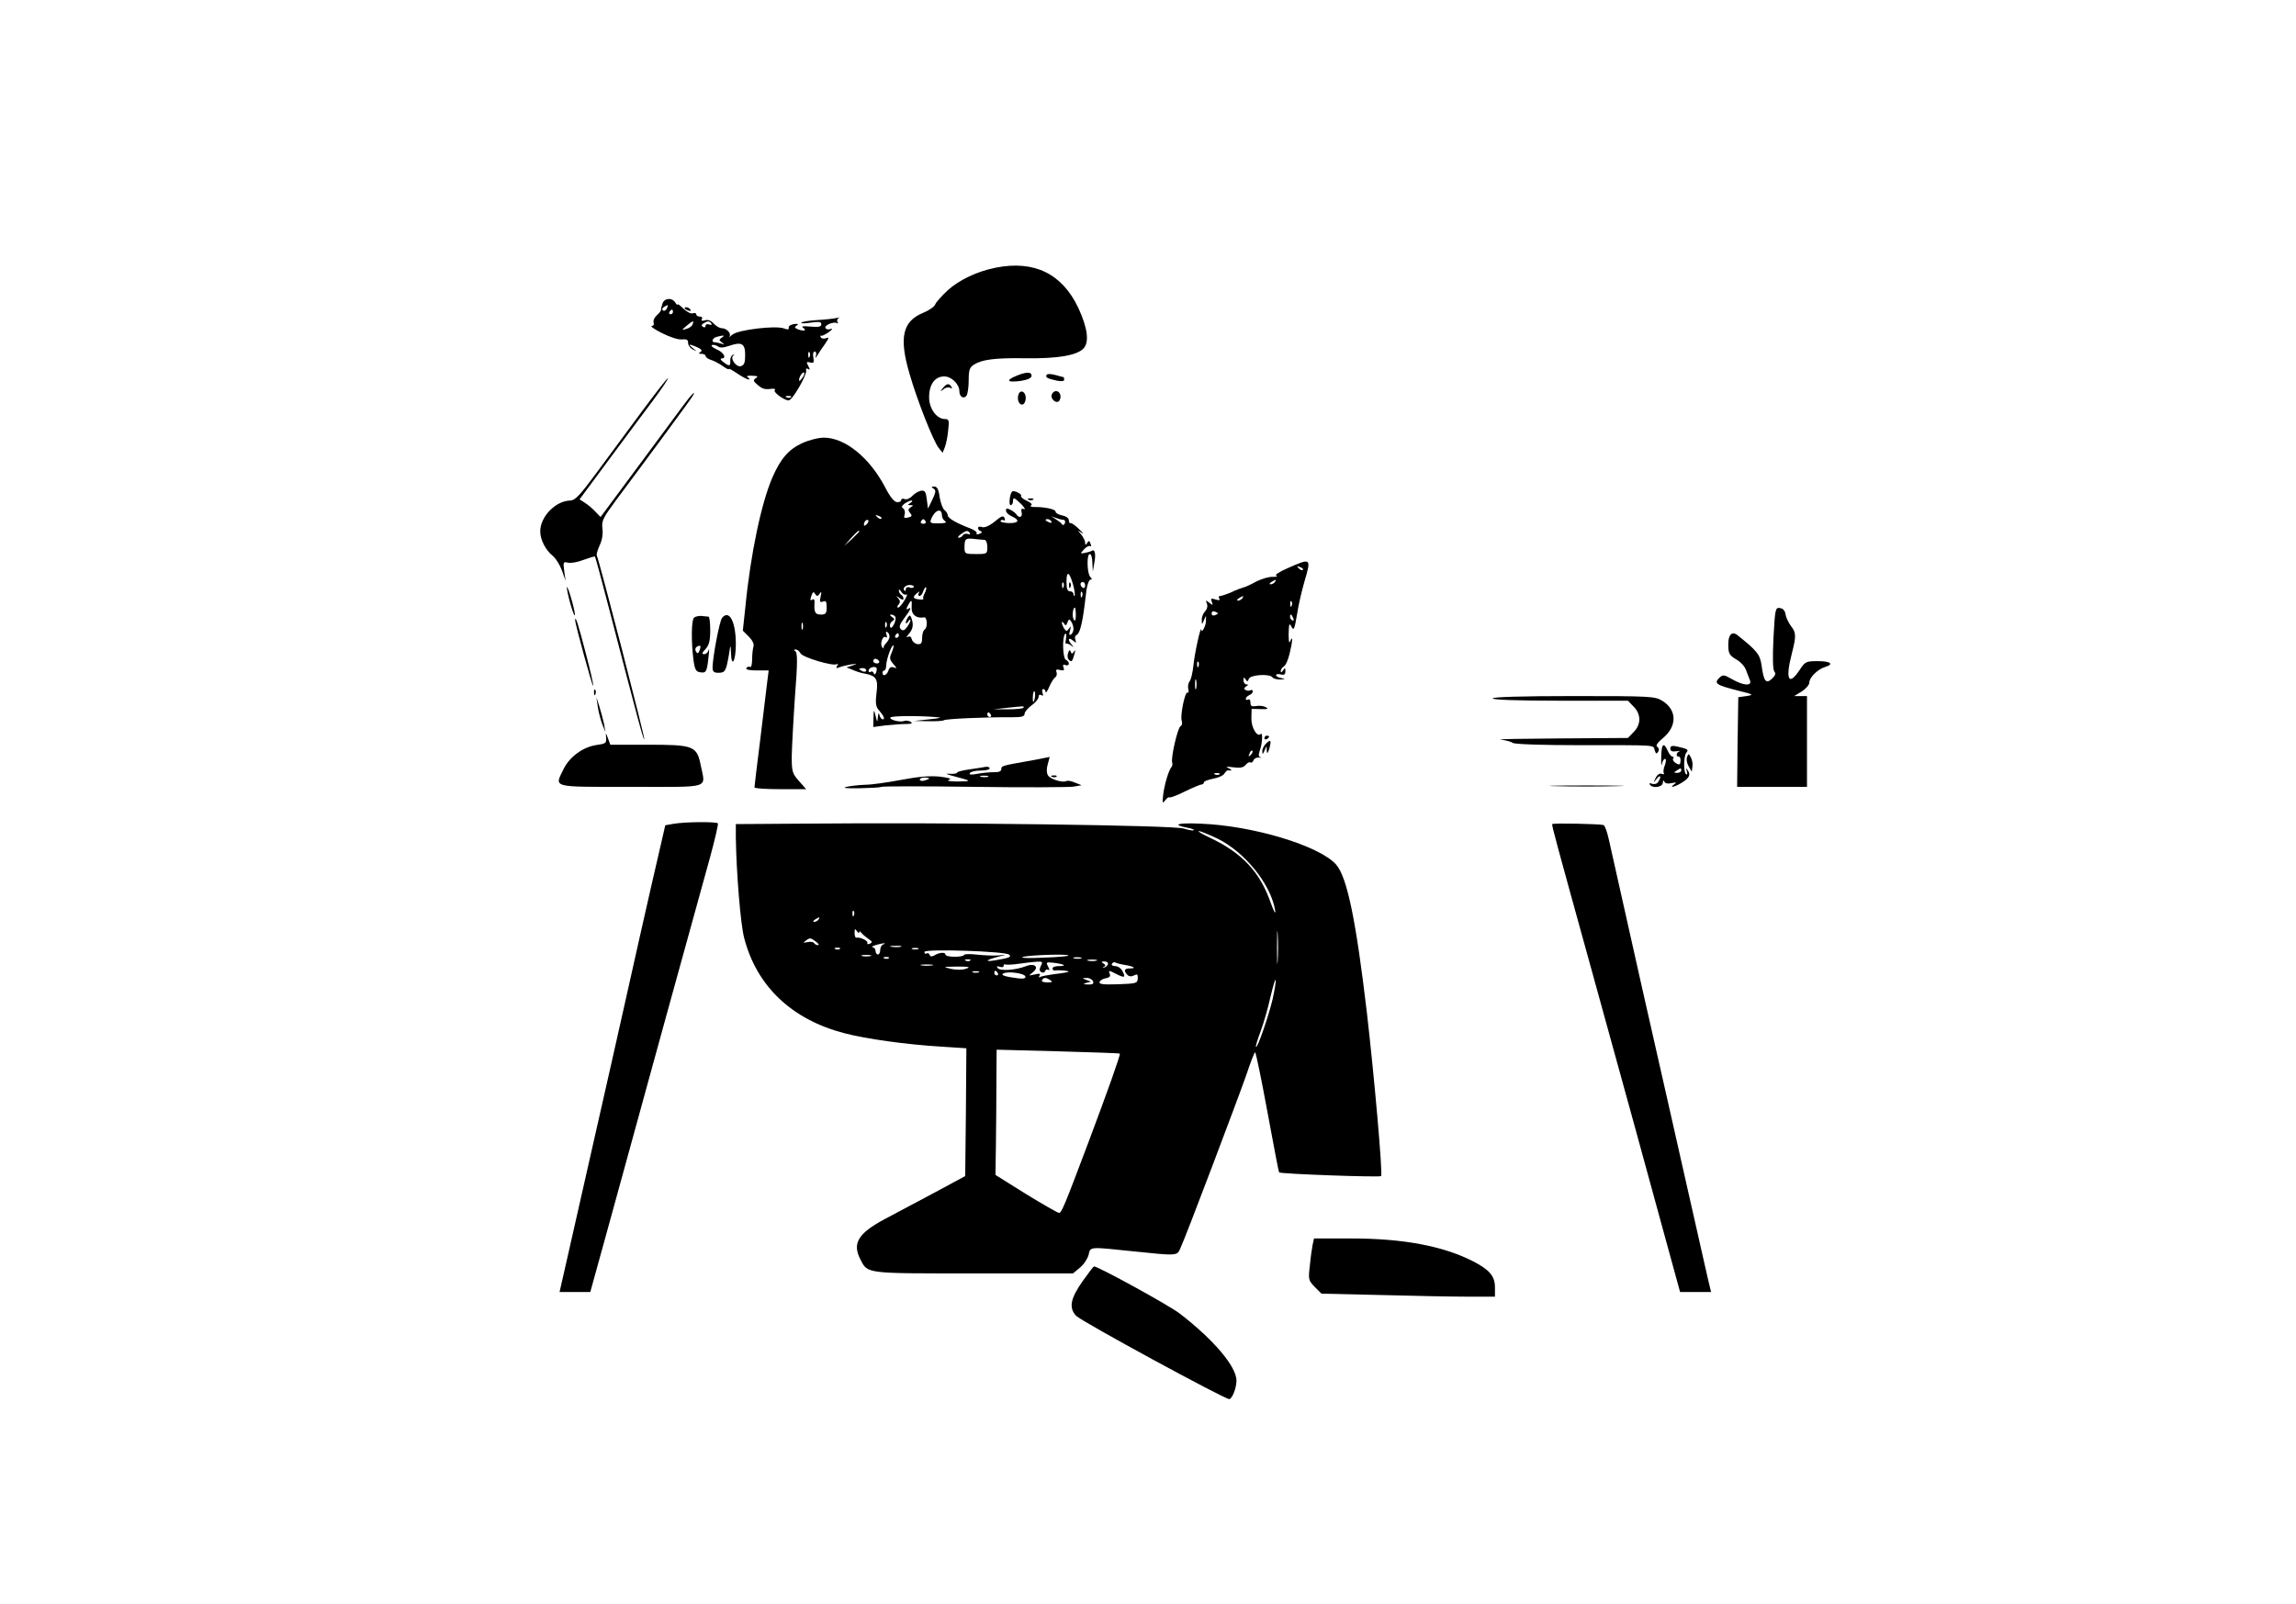<?xml version="1.0" standalone="no"?>
<!DOCTYPE svg PUBLIC "-//W3C//DTD SVG 20010904//EN"
 "http://www.w3.org/TR/2001/REC-SVG-20010904/DTD/svg10.dtd">
<svg version="1.0" xmlns="http://www.w3.org/2000/svg"
 width="986pt" height="689pt" viewBox="0 0 986 689"
 preserveAspectRatio="xMidYMid meet">

<g transform="translate(0,689) scale(0.1,-0.1)"
fill="#000000" stroke="none">
<path d="M4275 5740 c-79 -16 -155 -52 -204 -96 -27 -25 -52 -53 -55 -62 -3
-9 -27 -26 -52 -36 -88 -36 -104 -106 -58 -262 32 -112 102 -289 125 -318 l17
-21 10 25 c5 14 12 46 14 73 5 41 3 47 -14 47 -35 0 -68 44 -68 93 0 56 25 90
65 90 31 0 65 -33 65 -64 0 -24 20 -35 31 -18 5 8 9 38 9 66 0 44 4 55 23 67
35 22 92 29 221 27 136 -2 219 12 248 41 27 27 19 88 -21 175 -70 148 -190
206 -356 173z"/>
<path d="M2845 5586 c-4 -12 -7 -24 -6 -27 0 -4 -8 -14 -19 -24 -10 -9 -16
-23 -13 -31 3 -8 -1 -14 -8 -14 -8 -1 12 -15 44 -31 34 -17 70 -29 85 -27 21
2 27 -1 27 -15 0 -10 9 -23 20 -28 20 -10 20 -10 1 5 -24 19 -17 20 19 4 18
-8 22 -14 13 -20 -10 -6 -8 -8 5 -8 9 0 17 -4 17 -9 0 -5 10 -13 23 -17 12 -3
34 -15 50 -26 15 -11 27 -17 27 -13 0 3 17 -6 37 -20 21 -14 42 -25 48 -25 5
0 4 4 -3 9 -9 5 -3 8 18 7 24 -1 28 -3 16 -10 -12 -9 -12 -13 6 -28 22 -19 31
-22 63 -18 11 1 17 -2 12 -6 -8 -8 40 -44 60 -44 16 0 79 110 75 129 -2 8 1
10 8 6 9 -6 9 -2 1 13 -9 17 -8 19 8 15 15 -4 18 0 14 21 -3 15 -1 26 6 26 5
0 8 -8 5 -17 -4 -14 -2 -13 7 2 7 11 21 33 33 49 17 25 17 29 3 23 -9 -3 -19
-2 -22 4 -4 5 -3 8 2 7 4 -2 19 6 33 16 14 10 17 16 8 13 -10 -4 -20 -2 -23 4
-7 11 35 29 49 21 5 -3 6 0 2 6 -3 5 0 13 6 16 7 3 3 3 -9 0 -13 -3 -50 -7
-84 -9 -34 -2 -64 -7 -68 -11 -3 -4 15 -4 40 0 36 5 46 4 46 -7 0 -11 -12 -13
-46 -10 -34 3 -42 2 -31 -6 17 -12 1 -15 -25 -5 -13 6 -14 9 -3 16 9 6 5 8
-12 6 -14 -2 -24 -9 -23 -15 2 -9 -4 -10 -20 -4 -35 14 -197 -6 -221 -26 -12
-10 -18 -14 -14 -9 11 12 -11 36 -32 36 -9 0 -25 9 -35 20 -12 13 -25 18 -38
14 -13 -4 -17 -2 -13 5 4 6 0 11 -8 11 -9 0 -16 4 -16 10 0 5 -7 7 -15 4 -8
-3 -25 6 -40 20 -14 14 -25 22 -25 18 0 -4 -5 0 -10 8 -14 23 -47 20 -55 -4z
m19 -21 c-4 -8 -11 -12 -16 -9 -6 4 -5 10 3 15 19 12 19 11 13 -6z m26 -15 c0
-5 -5 -10 -11 -10 -5 0 -7 5 -4 10 3 6 8 10 11 10 2 0 4 -4 4 -10z m84 -54
c-3 -8 -15 -16 -27 -19 -21 -6 -21 -6 2 14 28 23 32 24 25 5z m81 4 c3 -6 -1
-7 -9 -4 -9 3 -16 1 -16 -6 0 -6 -5 -8 -11 -4 -8 4 -7 9 2 15 18 11 26 11 34
-1z m45 -60 c-13 -9 -13 -11 0 -21 13 -9 12 -10 -3 -5 -10 3 -23 6 -28 6 -16
0 -10 18 9 23 30 8 37 7 22 -3z m100 -75 c0 -33 -4 -44 -19 -48 -21 -5 -49 37
-30 47 5 2 4 3 -3 2 -7 -2 -12 -13 -12 -24 2 -26 -4 -27 -30 -7 -11 8 -14 15
-8 15 24 0 11 26 -20 39 -18 8 -27 16 -20 19 7 2 18 -1 25 -6 8 -7 24 -6 47 2
55 19 70 11 70 -39z m277 -7 c-3 -8 -6 -5 -6 6 -1 11 2 17 5 13 3 -3 4 -12 1
-19z m-29 -88 c-7 -10 -14 -18 -15 -16 -6 6 9 36 18 36 5 0 4 -9 -3 -20z m-51
-86 c-3 -3 -12 -4 -19 -1 -8 3 -5 6 6 6 11 1 17 -2 13 -5z"/>
<path d="M2940 5566 c0 -2 7 -7 16 -10 8 -3 12 -2 9 4 -6 10 -25 14 -25 6z"/>
<path d="M4361 5274 c-44 -19 -34 -28 24 -20 29 5 45 12 45 22 0 18 -25 17
-69 -2z"/>
<path d="M4495 5280 c-7 -11 2 -16 43 -25 20 -4 32 -3 32 4 0 6 -1 11 -3 11
-1 0 -17 4 -34 9 -18 5 -35 6 -38 1z"/>
<path d="M2756 5122 c-60 -81 -148 -200 -195 -264 -70 -95 -91 -117 -111 -118
-64 -1 -130 -69 -130 -133 0 -35 23 -80 53 -104 13 -10 31 -39 40 -63 l16 -45
-6 42 c-5 39 -4 41 16 36 12 -3 42 2 67 12 25 9 47 16 49 14 2 -2 28 -98 58
-214 126 -484 150 -575 154 -571 4 4 -195 774 -204 789 -3 4 3 24 12 44 11 23
15 49 12 73 -4 33 2 45 62 126 130 174 318 429 325 442 19 31 -6 7 -40 -40
-21 -29 -110 -149 -197 -266 l-158 -213 -22 23 c-12 13 -32 30 -45 38 l-23 15
122 165 c67 91 154 207 192 258 38 51 68 95 65 97 -2 2 -52 -62 -112 -143z"/>
<path d="M4049 5223 c-13 -16 -12 -17 3 -5 9 8 23 10 29 6 8 -4 9 -3 5 4 -10
17 -21 15 -37 -5z"/>
<path d="M4374 5196 c-8 -22 3 -49 19 -43 6 2 12 14 12 27 0 27 -22 39 -31 16z"/>
<path d="M4517 5196 c-8 -21 22 -44 33 -26 10 17 2 40 -15 40 -7 0 -15 -6 -18
-14z"/>
<path d="M3444 4986 c-58 -27 -92 -67 -127 -147 -47 -108 -94 -329 -116 -556
l-11 -102 26 -26 c15 -15 23 -32 20 -41 -3 -9 -6 -34 -6 -55 0 -22 -4 -38 -9
-34 -5 3 -12 1 -16 -5 -4 -6 13 -10 45 -10 l51 0 -6 -47 c-3 -27 -17 -138 -30
-248 -14 -110 -25 -203 -25 -207 0 -5 50 -8 111 -8 l111 0 -31 35 c-29 33 -31
41 -31 108 1 40 7 155 14 257 11 139 11 187 2 192 -8 6 -8 8 1 8 7 0 16 -7 21
-17 10 -17 139 -56 156 -46 5 4 6 1 1 -7 -6 -10 -4 -12 11 -6 10 4 33 9 49 12
28 3 28 3 5 -5 l-25 -8 28 -11 c15 -7 39 -14 53 -16 47 -9 56 -24 48 -83 -5
-40 -3 -58 8 -71 23 -26 30 -42 19 -42 -5 0 -12 8 -14 18 -3 12 -5 10 -7 -8
-2 -24 -3 -24 -10 5 -7 29 -8 29 -9 -9 l-1 -39 53 7 c28 3 68 6 87 6 24 0 31
3 21 9 -8 5 -20 7 -28 4 -17 -7 -65 5 -59 15 4 7 117 8 191 2 34 -3 30 -4 -25
-10 l-65 -7 61 -1 c33 -1 64 1 67 4 6 6 179 14 295 13 39 0 52 3 52 15 0 8 14
24 30 36 17 12 30 28 30 36 0 9 5 12 12 8 8 -5 9 -2 5 9 -3 10 -2 17 3 17 6 0
10 -6 10 -12 1 -7 8 3 16 22 8 19 20 37 26 41 6 4 8 14 5 22 -4 11 0 13 15 9
17 -4 20 -2 15 11 -4 11 -2 14 9 10 7 -3 14 0 14 6 0 7 -6 14 -12 16 -15 6
-17 100 -4 112 5 5 6 -5 4 -20 -3 -15 -3 -25 0 -22 3 2 12 -1 21 -7 13 -10 14
-10 4 2 -19 21 -16 35 4 19 15 -12 16 -12 11 3 -4 9 -1 18 6 21 12 5 23 45 33
122 2 17 6 49 9 73 4 23 11 42 17 42 7 0 7 4 -1 12 -14 14 -16 98 -2 98 6 0
11 -17 11 -37 l2 -38 6 35 c8 39 3 63 -10 54 -5 -3 -19 -7 -30 -9 -21 -4 -21
-4 -4 15 10 11 22 17 26 14 5 -3 6 2 2 11 -5 13 -7 14 -14 3 -7 -11 -9 -10 -9
1 0 8 -8 24 -17 35 -17 20 -17 20 2 7 11 -8 7 -1 -10 15 -16 16 -33 28 -37 27
-5 -2 -8 4 -8 12 0 9 -12 18 -30 21 -16 4 -28 11 -27 16 2 10 -48 21 -92 20
-13 0 -19 3 -13 7 7 4 -1 12 -19 20 -16 7 -27 17 -24 21 5 8 -33 26 -39 18
-10 -11 -15 -58 -6 -58 5 0 10 7 10 15 0 21 5 19 36 -11 14 -15 19 -24 11 -21
-11 4 -13 0 -10 -14 6 -20 -11 -27 -22 -9 -3 5 -15 15 -26 20 -14 8 -19 7 -19
-3 0 -8 11 -19 25 -25 37 -17 30 -30 -14 -29 -22 1 -37 5 -34 10 2 4 9 5 14 2
5 -3 6 1 3 9 -5 13 -13 10 -43 -15 -24 -19 -44 -27 -54 -23 -9 3 -17 2 -17 -4
0 -6 5 -12 12 -14 7 -3 5 -7 -6 -11 -9 -4 -15 -3 -12 2 3 5 -9 14 -27 21 -58
22 -97 44 -97 56 0 6 -6 17 -14 23 -8 6 -17 32 -21 56 -4 33 -11 45 -23 45
-13 0 -14 -2 -3 -9 11 -7 10 -15 -5 -47 l-19 -39 -5 40 c-4 33 -8 39 -25 37
-11 -2 -28 -12 -38 -23 -9 -10 -24 -16 -32 -13 -8 4 -15 1 -15 -4 0 -6 -8 -10
-18 -9 -12 1 -30 23 -50 62 -67 129 -173 215 -264 215 -24 0 -66 -11 -94 -24z
m466 -256 c-13 -9 -13 -10 0 -10 13 0 13 -2 1 -9 -12 -8 -12 -13 -3 -24 10
-12 9 -16 -8 -20 -17 -4 -20 -2 -15 13 3 10 0 22 -6 26 -9 5 -7 11 6 21 11 7
24 13 29 13 6 0 4 -5 -4 -10z m135 -54 c0 -9 6 -20 14 -25 9 -6 -1 -9 -27 -9
-34 -1 -40 2 -34 16 15 41 47 53 47 18z m-260 -14 c-3 -3 -11 0 -18 7 -9 10
-8 11 6 5 10 -3 15 -9 12 -12z m782 -5 c6 0 9 -7 6 -15 -3 -7 -9 -10 -12 -4
-3 5 -15 14 -26 21 l-20 13 20 -7 c11 -4 25 -8 32 -8z m-845 -19 c-7 -7 -12
-8 -12 -2 0 6 3 14 7 17 3 4 9 5 12 2 2 -3 -1 -11 -7 -17z m253 12 c3 -5 -1
-10 -10 -10 -9 0 -13 5 -10 10 3 6 8 10 10 10 2 0 7 -4 10 -10z m540 0 c3 -6
-1 -7 -9 -4 -18 7 -21 14 -7 14 6 0 13 -4 16 -10z m-825 -43 c0 -2 -15 -16
-32 -33 l-33 -29 29 33 c28 30 36 37 36 29z m475 -7 c3 -5 0 -7 -8 -4 -8 3
-18 1 -22 -5 -3 -6 -11 -11 -18 -11 -6 0 -2 7 9 15 23 17 31 18 39 5z m63 -29
c7 -1 12 -14 12 -31 0 -29 -1 -30 -49 -30 -46 0 -49 1 -49 28 0 38 4 41 41 37
17 -2 38 -4 45 -4z m381 -195 c6 -22 8 -42 6 -45 -3 -2 -5 1 -5 7 0 7 -7 12
-15 12 -11 0 -15 11 -15 42 0 49 13 42 29 -16z m-42 -8 c-3 -8 -6 -5 -6 6 -1
11 2 17 5 13 3 -3 4 -12 1 -19z m93 6 c0 -8 -4 -12 -10 -9 -5 3 -10 10 -10 16
0 5 5 9 10 9 6 0 10 -7 10 -16z m-736 -6 c-3 -4 -11 -5 -19 -1 -8 3 -15 -1
-15 -8 0 -7 -3 -10 -6 -6 -10 10 6 26 26 24 10 -1 17 -5 14 -9z m47 -26 c-6
-11 -8 -21 -6 -24 3 -3 -4 -4 -15 -3 -29 2 -33 10 -13 26 11 9 14 10 9 2 -4
-7 -3 -13 3 -13 5 0 13 9 16 21 4 11 9 18 12 16 2 -3 0 -14 -6 -25z m-79 -6
c6 4 3 -7 -8 -25 -10 -17 -22 -31 -27 -31 -5 0 -5 6 2 13 8 10 7 17 -2 27 -10
12 -9 12 6 1 10 -8 17 -9 17 -3 0 6 -4 14 -10 17 -5 3 -10 12 -10 18 0 7 5 4
11 -6 6 -9 15 -14 21 -11z m-372 4 c8 11 9 8 4 -13 -5 -22 -3 -26 10 -21 13 5
16 0 16 -25 0 -26 -4 -31 -25 -31 -25 0 -30 11 -27 53 1 10 -3 15 -8 12 -12
-7 -12 -3 -4 20 5 13 9 14 15 3 7 -11 11 -10 19 2z m1127 -12 c-3 -8 -6 -5 -6
6 -1 11 2 17 5 13 3 -3 4 -12 1 -19z m-732 -48 c-2 -30 21 -48 53 -42 14 3 17
-44 2 -53 -5 -3 -10 -19 -10 -35 0 -22 -4 -28 -19 -27 -11 1 -22 10 -25 20 -3
12 -9 16 -18 11 -7 -4 -5 2 5 13 18 21 21 40 11 68 -5 13 -8 14 -15 3 -5 -7
-9 -17 -9 -23 0 -5 5 -3 10 5 5 8 10 11 10 5 -1 -5 -7 -19 -15 -29 -11 -15
-18 -17 -27 -8 -8 8 -5 20 15 46 28 37 34 52 16 40 -8 -4 -8 0 0 15 15 28 18
27 16 -9z m705 -32 c0 -23 -3 -29 -9 -19 -8 12 -4 51 5 51 2 0 4 -15 4 -32z
m-775 -8 c3 -5 0 -20 -6 -32 -9 -16 -14 -19 -17 -9 -2 7 2 17 9 22 12 8 12 11
-1 19 -9 6 -10 10 -3 10 6 0 15 -4 18 -10z m765 -52 c0 -9 -5 -20 -11 -24 -8
-4 -9 1 -4 17 5 19 4 21 -4 9 -10 -13 -12 -13 -21 0 -5 8 -10 20 -10 25 0 6 4
4 9 -3 6 -11 10 -10 15 4 6 16 8 16 16 4 6 -8 10 -23 10 -32z m-1163 0 c-3 -7
-5 -2 -5 12 0 14 2 19 5 13 2 -7 2 -19 0 -25z m360 10 c-3 -8 -6 -5 -6 6 -1
11 2 17 5 13 3 -3 4 -12 1 -19z m13 -43 c0 -7 -7 -20 -15 -28 -8 -8 -12 -17
-10 -21 3 -3 1 -3 -5 2 -13 10 -1 54 13 45 6 -4 8 0 4 11 -4 10 -3 15 3 11 6
-3 10 -12 10 -20z m40 5 c0 -5 -5 -10 -11 -10 -5 0 -7 5 -4 10 3 6 8 10 11 10
2 0 4 -4 4 -10z m-31 -74 c-10 -22 -9 -29 7 -48 16 -18 17 -21 2 -15 -11 4
-19 0 -23 -14 -7 -20 -25 -27 -25 -9 0 6 3 10 8 10 4 0 8 11 8 25 2 28 24 88
31 82 2 -3 -2 -16 -8 -31z m-54 -36 c3 -5 -1 -10 -9 -10 -9 0 -16 5 -16 10 0
6 4 10 9 10 6 0 13 -4 16 -10z m-12 -47 c-4 -11 -8 -13 -11 -5 -2 7 -8 10 -13
6 -5 -3 -9 -1 -9 5 0 11 21 20 32 14 4 -2 4 -11 1 -20z m-43 7 c0 -5 -7 -7
-15 -4 -8 4 -15 8 -15 10 0 2 7 4 15 4 8 0 15 -4 15 -10z m725 -110 c-1 -11
-4 -22 -7 -25 -4 -5 -4 34 1 43 4 8 7 -1 6 -18z m-50 -50 c-2 -4 -32 -7 -67
-7 l-63 0 55 6 c76 8 80 9 75 1z m-140 -30 c3 -5 1 -10 -4 -10 -6 0 -11 5 -11
10 0 6 2 10 4 10 3 0 8 -4 11 -10z"/>
<path d="M4591 4374 c0 -11 3 -14 6 -6 3 7 2 16 -1 19 -3 4 -6 -2 -5 -13z"/>
<path d="M4418 4743 c7 -3 16 -2 19 1 4 3 -2 6 -13 5 -11 0 -14 -3 -6 -6z"/>
<path d="M5531 4450 c-37 -16 -58 -30 -50 -33 8 -3 1 -5 -16 -5 -16 1 -49 -9
-72 -21 -23 -13 -48 -24 -55 -25 -7 -2 -30 -10 -50 -20 -21 -9 -42 -16 -48
-16 -6 0 -8 -5 -4 -11 4 -8 -1 -9 -16 -4 -19 6 -22 4 -16 -10 6 -16 4 -16 -11
-4 -15 12 -16 12 -10 -4 4 -11 1 -24 -8 -33 -8 -9 -15 -25 -14 -37 0 -21 1
-21 9 -2 l9 20 0 -20 c1 -21 -18 -58 -20 -40 -2 21 -29 -102 -34 -154 -3 -29
-10 -60 -16 -67 -6 -8 -9 -23 -6 -34 3 -11 1 -18 -3 -15 -11 7 -33 -101 -25
-122 3 -9 1 -20 -6 -23 -12 -8 -42 -138 -35 -156 2 -6 1 -15 -4 -20 -11 -13
-30 -75 -35 -120 -4 -34 -3 -37 9 -22 7 10 15 15 18 13 3 -3 32 8 66 25 33 16
66 30 71 30 6 0 11 4 11 9 0 5 18 12 40 16 22 4 44 14 48 22 5 8 12 14 15 14
19 -3 20 1 2 10 -14 6 -9 7 21 3 30 -4 44 -1 53 10 7 9 17 14 21 11 4 -3 10 1
13 9 3 8 14 13 24 12 10 -2 13 -1 6 1 -9 3 -9 11 -3 29 11 28 14 81 4 71 -15
-15 -40 26 -40 66 l1 42 39 -1 c30 -1 35 1 22 8 -10 6 -29 8 -42 5 -19 -3 -24
0 -24 15 0 11 -4 16 -10 13 -5 -3 -10 -2 -10 3 0 6 7 12 15 16 8 3 15 10 15
16 0 6 -4 8 -10 5 -5 -3 -15 -3 -21 1 -8 4 -7 9 2 15 10 6 11 9 2 9 -7 0 -13
8 -13 18 0 13 2 14 9 4 7 -11 9 -11 14 2 7 18 91 23 102 6 3 -5 18 -9 33 -9
24 2 24 2 5 6 -13 2 -23 8 -23 13 0 4 9 6 20 3 15 -4 20 0 20 13 0 16 -2 17
-10 4 -6 -9 -10 -10 -10 -3 0 7 6 16 13 20 8 4 19 29 25 55 13 52 15 84 3 54
-5 -13 -7 -1 -7 31 1 44 3 49 12 31 10 -19 13 -12 24 53 6 41 21 103 31 138
31 105 30 105 -70 61z m64 -8 c-3 -3 -11 0 -18 7 -9 10 -8 11 6 5 10 -3 15 -9
12 -12z m-120 -52 c-3 -5 -12 -10 -18 -10 -7 0 -6 4 3 10 19 12 23 12 15 0z
m-140 -70 c-3 -5 -12 -10 -18 -10 -7 0 -6 4 3 10 19 12 23 12 15 0z m212 -32
c-3 -8 -6 -5 -6 6 -1 11 2 17 5 13 3 -3 4 -12 1 -19z m-317 -33 c0 -2 -6 -5
-13 -8 -8 -3 -14 1 -14 8 0 7 6 11 14 8 7 -3 13 -6 13 -8z m324 -21 c3 -8 2
-12 -4 -9 -6 3 -10 10 -10 16 0 14 7 11 14 -7z m-407 -206 c-3 -8 -6 -5 -6 6
-1 11 2 17 5 13 3 -3 4 -12 1 -19z m-10 -95 c-3 -10 -5 -2 -5 17 0 19 2 27 5
18 2 -10 2 -26 0 -35z m234 -286 c-10 -9 -11 -8 -5 6 3 10 9 15 12 12 3 -3 0
-11 -7 -18z m-134 -83 c-3 -3 -12 -4 -19 -1 -8 3 -5 6 6 6 11 1 17 -2 13 -5z"/>
<path d="M2435 4359 c7 -45 33 -129 34 -109 0 8 -8 44 -19 80 -11 36 -18 49
-15 29z"/>
<path d="M7616 4149 c-4 -84 -3 -136 4 -144 7 -8 4 -17 -11 -31 -25 -23 -35
-11 -44 58 -7 47 -20 63 -103 129 -24 20 -41 2 -40 -41 0 -37 5 -45 33 -62 19
-10 38 -31 43 -46 6 -15 13 -35 17 -44 10 -26 -27 -24 -76 4 -37 21 -40 21
-57 5 -22 -23 -11 -30 83 -54 66 -16 68 -18 35 -23 l-35 -5 -3 -192 -2 -193
150 0 150 0 0 195 0 195 -27 0 -28 0 33 20 c17 11 32 28 32 38 0 22 36 57 68
67 40 12 23 25 -31 25 -51 0 -55 -2 -78 -37 -48 -73 -63 -42 -34 70 19 75 19
89 -4 118 -10 14 -21 36 -23 49 -2 16 -10 26 -24 28 -20 3 -21 -3 -28 -129z"/>
<path d="M2980 4236 c-11 -11 -12 -103 -2 -181 6 -42 11 -51 30 -53 25 -4 28
3 35 68 3 25 3 37 0 28 -2 -10 -11 -18 -19 -18 -11 0 -10 5 6 22 15 17 20 35
20 80 0 32 -3 58 -7 59 -5 0 -18 2 -30 3 -12 1 -27 -2 -33 -8z m24 -140 c-5
-14 -9 -15 -15 -5 -5 8 -3 17 4 21 15 9 19 4 11 -16z"/>
<path d="M3101 4236 c-11 -13 -40 -166 -41 -213 0 -18 6 -23 25 -23 29 0 33 7
45 76 7 47 8 47 9 12 2 -71 21 -39 21 35 0 96 -28 150 -59 113z"/>
<path d="M2470 4226 c0 -18 74 -286 77 -282 3 2 -12 66 -32 142 -32 124 -45
163 -45 140z"/>
<path d="M4587 4085 c-4 -10 -3 -23 3 -29 12 -12 15 -8 24 24 5 17 4 21 -2 11
-8 -11 -10 -11 -14 0 -3 9 -7 7 -11 -6z"/>
<path d="M2551 3914 c0 -11 3 -14 6 -6 3 7 2 16 -1 19 -3 4 -6 -2 -5 -13z"/>
<path d="M6410 3890 c0 -6 103 -10 290 -10 l291 0 24 -25 c16 -15 25 -36 25
-55 0 -19 -9 -40 -25 -55 l-24 -25 -293 -2 c-161 -1 -275 -3 -253 -5 22 -3 45
-9 51 -14 7 -6 129 -10 290 -10 340 0 312 2 320 -22 5 -15 8 -17 15 -6 5 8 3
16 -4 21 -8 5 0 17 25 38 61 51 60 121 -4 160 -31 19 -51 20 -380 20 -226 0
-348 -4 -348 -10z"/>
<path d="M2567 3855 c3 -22 12 -56 19 -75 l14 -35 -6 35 c-4 19 -13 53 -20 75
l-13 40 6 -40z"/>
<path d="M2603 3720 c2 -22 -3 -25 -40 -30 -58 -8 -116 -50 -142 -102 -40 -83
-60 -78 289 -78 352 0 319 -10 299 94 -17 82 -30 87 -229 87 l-159 0 -10 27
c-10 27 -10 27 -8 2z"/>
<path d="M5430 3719 c0 -5 5 -7 10 -4 6 3 10 8 10 11 0 2 -4 4 -10 4 -5 0 -10
-5 -10 -11z"/>
<path d="M5436 3695 c-9 -9 -16 -24 -15 -33 0 -14 2 -13 9 3 l9 20 1 -20 c1
-15 4 -12 11 9 10 37 6 42 -15 21z"/>
<path d="M7134 3638 c-1 -29 1 -43 3 -30 2 12 8 22 13 22 6 0 5 -11 0 -26 -6
-14 -8 -30 -5 -35 4 -5 -1 -6 -9 -3 -9 3 -19 -3 -26 -18 -11 -22 -10 -22 4 -4
17 21 22 11 7 -13 -5 -8 -16 -11 -26 -8 -9 4 -14 3 -10 -3 11 -18 55 -12 56 8
0 10 3 12 6 5 3 -8 15 -11 31 -7 21 4 24 3 12 -5 -24 -17 -1 -13 31 6 33 20
41 35 27 54 -8 11 -9 10 -4 -4 3 -10 2 -16 -3 -13 -12 8 -11 78 1 93 11 13 6
16 -43 27 -19 4 -26 1 -26 -10 0 -10 8 -14 26 -11 14 2 20 2 14 0 -15 -5 -17
-23 -4 -23 6 0 9 -9 8 -19 -1 -16 -5 -18 -19 -10 -10 6 -16 14 -13 20 4 5 2 9
-3 9 -5 0 -14 11 -20 25 -18 39 -27 30 -28 -27z m86 -58 c0 -5 -8 -10 -17 -10
-15 0 -16 2 -3 10 19 12 20 12 20 0z"/>
<path d="M7245 3638 c-4 -9 -1 -27 7 -40 l13 -23 3 22 c2 12 -1 30 -7 40 -9
17 -10 17 -16 1z"/>
<path d="M4485 3634 c-11 -3 -47 -9 -80 -15 -101 -18 -105 -19 -105 -33 0 -9
-11 -14 -32 -13 -18 0 -50 -3 -71 -7 -27 -5 -37 -4 -32 3 3 6 24 11 46 11 21
0 39 4 39 9 0 6 -8 8 -17 7 -10 -2 -42 -7 -70 -11 -29 -4 -53 -10 -53 -14 0
-4 -15 -6 -32 -5 -22 2 -16 -1 17 -10 80 -21 81 -22 19 -23 -35 0 -51 3 -39 7
14 5 1 9 -40 14 -43 4 -91 0 -165 -14 -58 -11 -127 -21 -155 -21 -27 -1 -63
-5 -80 -9 -20 -5 0 -7 55 -6 47 1 90 3 95 6 6 3 186 3 400 0 215 -3 406 -2
425 1 l35 6 -28 11 c-16 7 -32 10 -37 7 -15 -9 -71 8 -80 25 -6 11 -6 30 0 49
5 17 8 30 7 30 -1 -1 -11 -3 -22 -5z m-242 -81 c-7 -2 -21 -2 -30 0 -10 3 -4
5 12 5 17 0 24 -2 18 -5z m-253 -7 c0 -2 -9 -6 -20 -9 -11 -3 -20 -1 -20 4 0
5 9 9 20 9 11 0 20 -2 20 -4z"/>
<path d="M4518 3553 c7 -3 16 -2 19 1 4 3 -2 6 -13 5 -11 0 -14 -3 -6 -6z"/>
<path d="M6682 3513 c70 -2 187 -2 260 0 73 1 16 3 -127 3 -143 0 -203 -2
-133 -3z"/>
<path d="M2891 3351 l-34 -6 -23 -100 c-13 -55 -53 -230 -89 -390 -35 -159
-90 -400 -120 -535 -52 -229 -130 -575 -194 -857 l-28 -123 66 0 66 0 85 308
c168 613 325 1183 430 1562 20 74 35 138 33 143 -5 8 -142 7 -192 -2z"/>
<path d="M3458 3352 l-298 -2 0 -58 c2 -146 20 -373 36 -432 54 -207 204 -349
429 -408 95 -25 268 -49 418 -58 l107 -7 -2 -275 -3 -274 -130 -70 c-71 -38
-169 -90 -216 -115 -114 -61 -140 -104 -104 -173 32 -62 18 -60 486 -60 l427
0 30 25 c17 14 33 39 37 55 8 35 0 35 190 15 192 -20 190 -20 204 13 23 48
248 644 283 744 18 54 35 98 38 98 3 0 27 -115 53 -257 26 -141 48 -257 50
-259 7 -7 432 -22 438 -16 8 8 -30 434 -61 702 -47 399 -85 582 -132 636 -71
81 -359 168 -585 176 -95 4 -122 -4 -57 -17 20 -3 34 -9 31 -11 -3 -3 -22 0
-44 7 -40 14 -1019 27 -1625 21z m1770 -64 c119 -59 229 -196 248 -308 3 -21
-5 -7 -19 32 -46 132 -122 213 -258 278 -35 16 -58 30 -51 30 8 0 43 -15 80
-32z m-1561 -330 c-3 -8 -6 -5 -6 6 -1 11 2 17 5 13 3 -3 4 -12 1 -19z m-152
-18 c-3 -5 -12 -10 -18 -10 -7 0 -6 4 3 10 19 12 23 12 15 0z m1972 -177 c-2
-32 -3 -6 -3 57 0 63 1 89 3 58 2 -32 2 -84 0 -115z m-1797 122 c0 6 3 6 8 -1
4 -5 17 -17 30 -26 19 -13 20 -16 7 -22 -9 -3 -13 -2 -10 3 5 9 -32 27 -47 23
-5 -1 -8 8 -8 21 0 18 2 19 10 7 5 -8 10 -10 10 -5z m-186 -40 c11 -8 15 -15
9 -15 -7 0 -14 4 -17 9 -3 5 -16 7 -29 4 -18 -4 -19 -3 -7 6 19 14 21 13 44
-4z m289 -12 c-7 -2 -13 -13 -13 -24 0 -10 -4 -19 -10 -19 -5 0 -10 7 -10 15
0 8 -6 15 -12 16 -7 1 -2 5 12 9 28 9 52 11 33 3z m75 -10 c-10 -2 -28 -2 -40
0 -13 2 -5 4 17 4 22 1 32 -1 23 -4z m-261 -9 c-3 -3 -12 -4 -19 -1 -8 3 -5 6
6 6 11 1 17 -2 13 -5z m336 -1 c-7 -2 -19 -2 -25 0 -7 3 -2 5 12 5 14 0 19 -2
13 -5z m391 -24 c11 -10 -1 -14 -59 -24 -49 -8 -43 1 11 15 39 10 39 10 4 6
-19 -2 -61 0 -92 3 -32 4 -58 3 -58 -1 0 -4 -18 -8 -40 -8 -22 0 -40 4 -40 10
0 11 -28 9 -49 -5 -10 -5 -16 -4 -19 3 -2 7 -8 10 -13 6 -5 -3 -9 0 -9 7 0 14
349 3 364 -12z m-596 -6 c-10 -2 -26 -2 -35 0 -10 3 -2 5 17 5 19 0 27 -2 18
-5z m850 2 c-2 -3 -54 -7 -114 -9 -64 -3 -97 -1 -79 4 33 8 201 13 193 5z
m-771 -11 c-3 -3 -12 -4 -19 -1 -8 3 -5 6 6 6 11 1 17 -2 13 -5z m826 -1 c-7
-2 -21 -2 -30 0 -10 3 -4 5 12 5 17 0 24 -2 18 -5z m-476 -9 c-3 -3 -12 -4
-19 -1 -8 3 -5 6 6 6 11 1 17 -2 13 -5z m541 -1 c-10 -2 -26 -2 -35 0 -10 3
-2 5 17 5 19 0 27 -2 18 -5z m-238 -22 c-7 -14 -7 -22 2 -27 6 -4 14 -2 16 4
2 7 8 9 14 6 6 -4 6 1 -1 14 -10 19 -9 20 26 16 45 -6 57 -14 20 -14 -15 0
-27 -4 -27 -10 0 -5 3 -9 8 -9 16 3 65 -1 61 -5 -2 -2 -28 -7 -58 -10 -29 -4
-58 -9 -64 -13 -6 -3 -7 -1 -3 6 6 9 0 10 -21 5 -27 -6 -27 -6 -8 9 30 23 8
42 -31 26 -44 -17 -111 -21 -120 -7 -5 8 -2 9 9 5 10 -3 17 -2 17 4 0 6 3 8 8
6 4 -2 30 -1 57 3 28 4 63 8 78 9 24 1 26 -1 17 -18z m288 7 c-2 -6 -10 -13
-16 -14 -9 -2 -9 -1 -1 3 8 4 7 8 -2 14 -11 7 -10 9 4 9 10 0 17 -5 15 -12z
m73 -3 c40 -7 51 -15 21 -15 -24 0 -28 -10 -10 -28 7 -7 17 -8 28 -2 14 7 17
5 16 -13 -1 -21 -6 -22 -84 -25 -65 -2 -83 0 -80 10 3 7 15 14 27 16 15 2 21
9 17 18 -7 17 -5 17 30 -1 34 -17 39 -14 24 14 -6 12 -20 21 -31 21 -11 0 -17
5 -14 10 4 6 10 8 14 6 4 -3 23 -8 42 -11z m-828 -2 c-13 -2 -33 -2 -45 0 -13
2 -3 4 22 4 25 0 35 -2 23 -4z m146 -14 c-15 -6 -41 -6 -65 -1 -37 9 -35 9 26
10 51 0 60 -2 39 -9z m54 -16 c-7 -2 -19 -2 -25 0 -7 3 -2 5 12 5 14 0 19 -2
13 -5z m82 -3 c3 -5 1 -10 -4 -10 -6 0 -11 5 -11 10 0 6 2 10 4 10 3 0 8 -4
11 -10z m118 -14 c3 -8 -5 -11 -27 -9 -58 7 -80 14 -68 21 17 11 90 2 95 -12z
m107 -16 c12 -8 9 -10 -13 -10 -16 0 -26 4 -22 10 8 12 16 12 35 0z m184 -5
c4 -11 -2 -15 -22 -14 -21 1 -23 2 -7 7 l20 5 -20 8 c-19 7 -19 8 1 8 12 1 24
-6 28 -14z m771 -78 c-19 -78 -65 -210 -71 -204 -3 2 7 33 20 68 13 35 32 101
42 147 11 45 20 78 22 72 2 -6 -4 -43 -13 -83z m-656 -233 c4 -3 -54 -166
-136 -384 -101 -268 -114 -300 -125 -300 -6 0 -70 37 -142 81 l-131 82 2 136
c1 75 2 196 2 269 l1 133 263 -7 c144 -4 264 -8 266 -10z"/>
<path d="M6666 3350 c-3 -5 16 -73 174 -645 135 -489 240 -870 307 -1117 l68
-248 67 0 66 0 -15 63 c-8 34 -45 199 -83 367 -38 168 -127 564 -199 880 -71
316 -135 601 -142 634 -7 32 -17 60 -23 62 -18 5 -218 9 -220 4z"/>
<path d="M5637 1543 c-3 -16 -9 -56 -12 -90 -7 -59 -6 -63 21 -91 l29 -29 259
-6 c143 -4 310 -7 373 -7 l113 0 0 40 c0 49 -24 76 -96 113 -129 65 -299 97
-520 97 l-161 0 -6 -27z"/>
<path d="M4651 1389 c-54 -76 -62 -116 -30 -151 21 -23 637 -358 658 -358 12
0 31 48 31 79 0 61 -98 176 -243 288 -45 35 -351 203 -369 203 -2 0 -23 -27
-47 -61z"/>
</g>
</svg>
